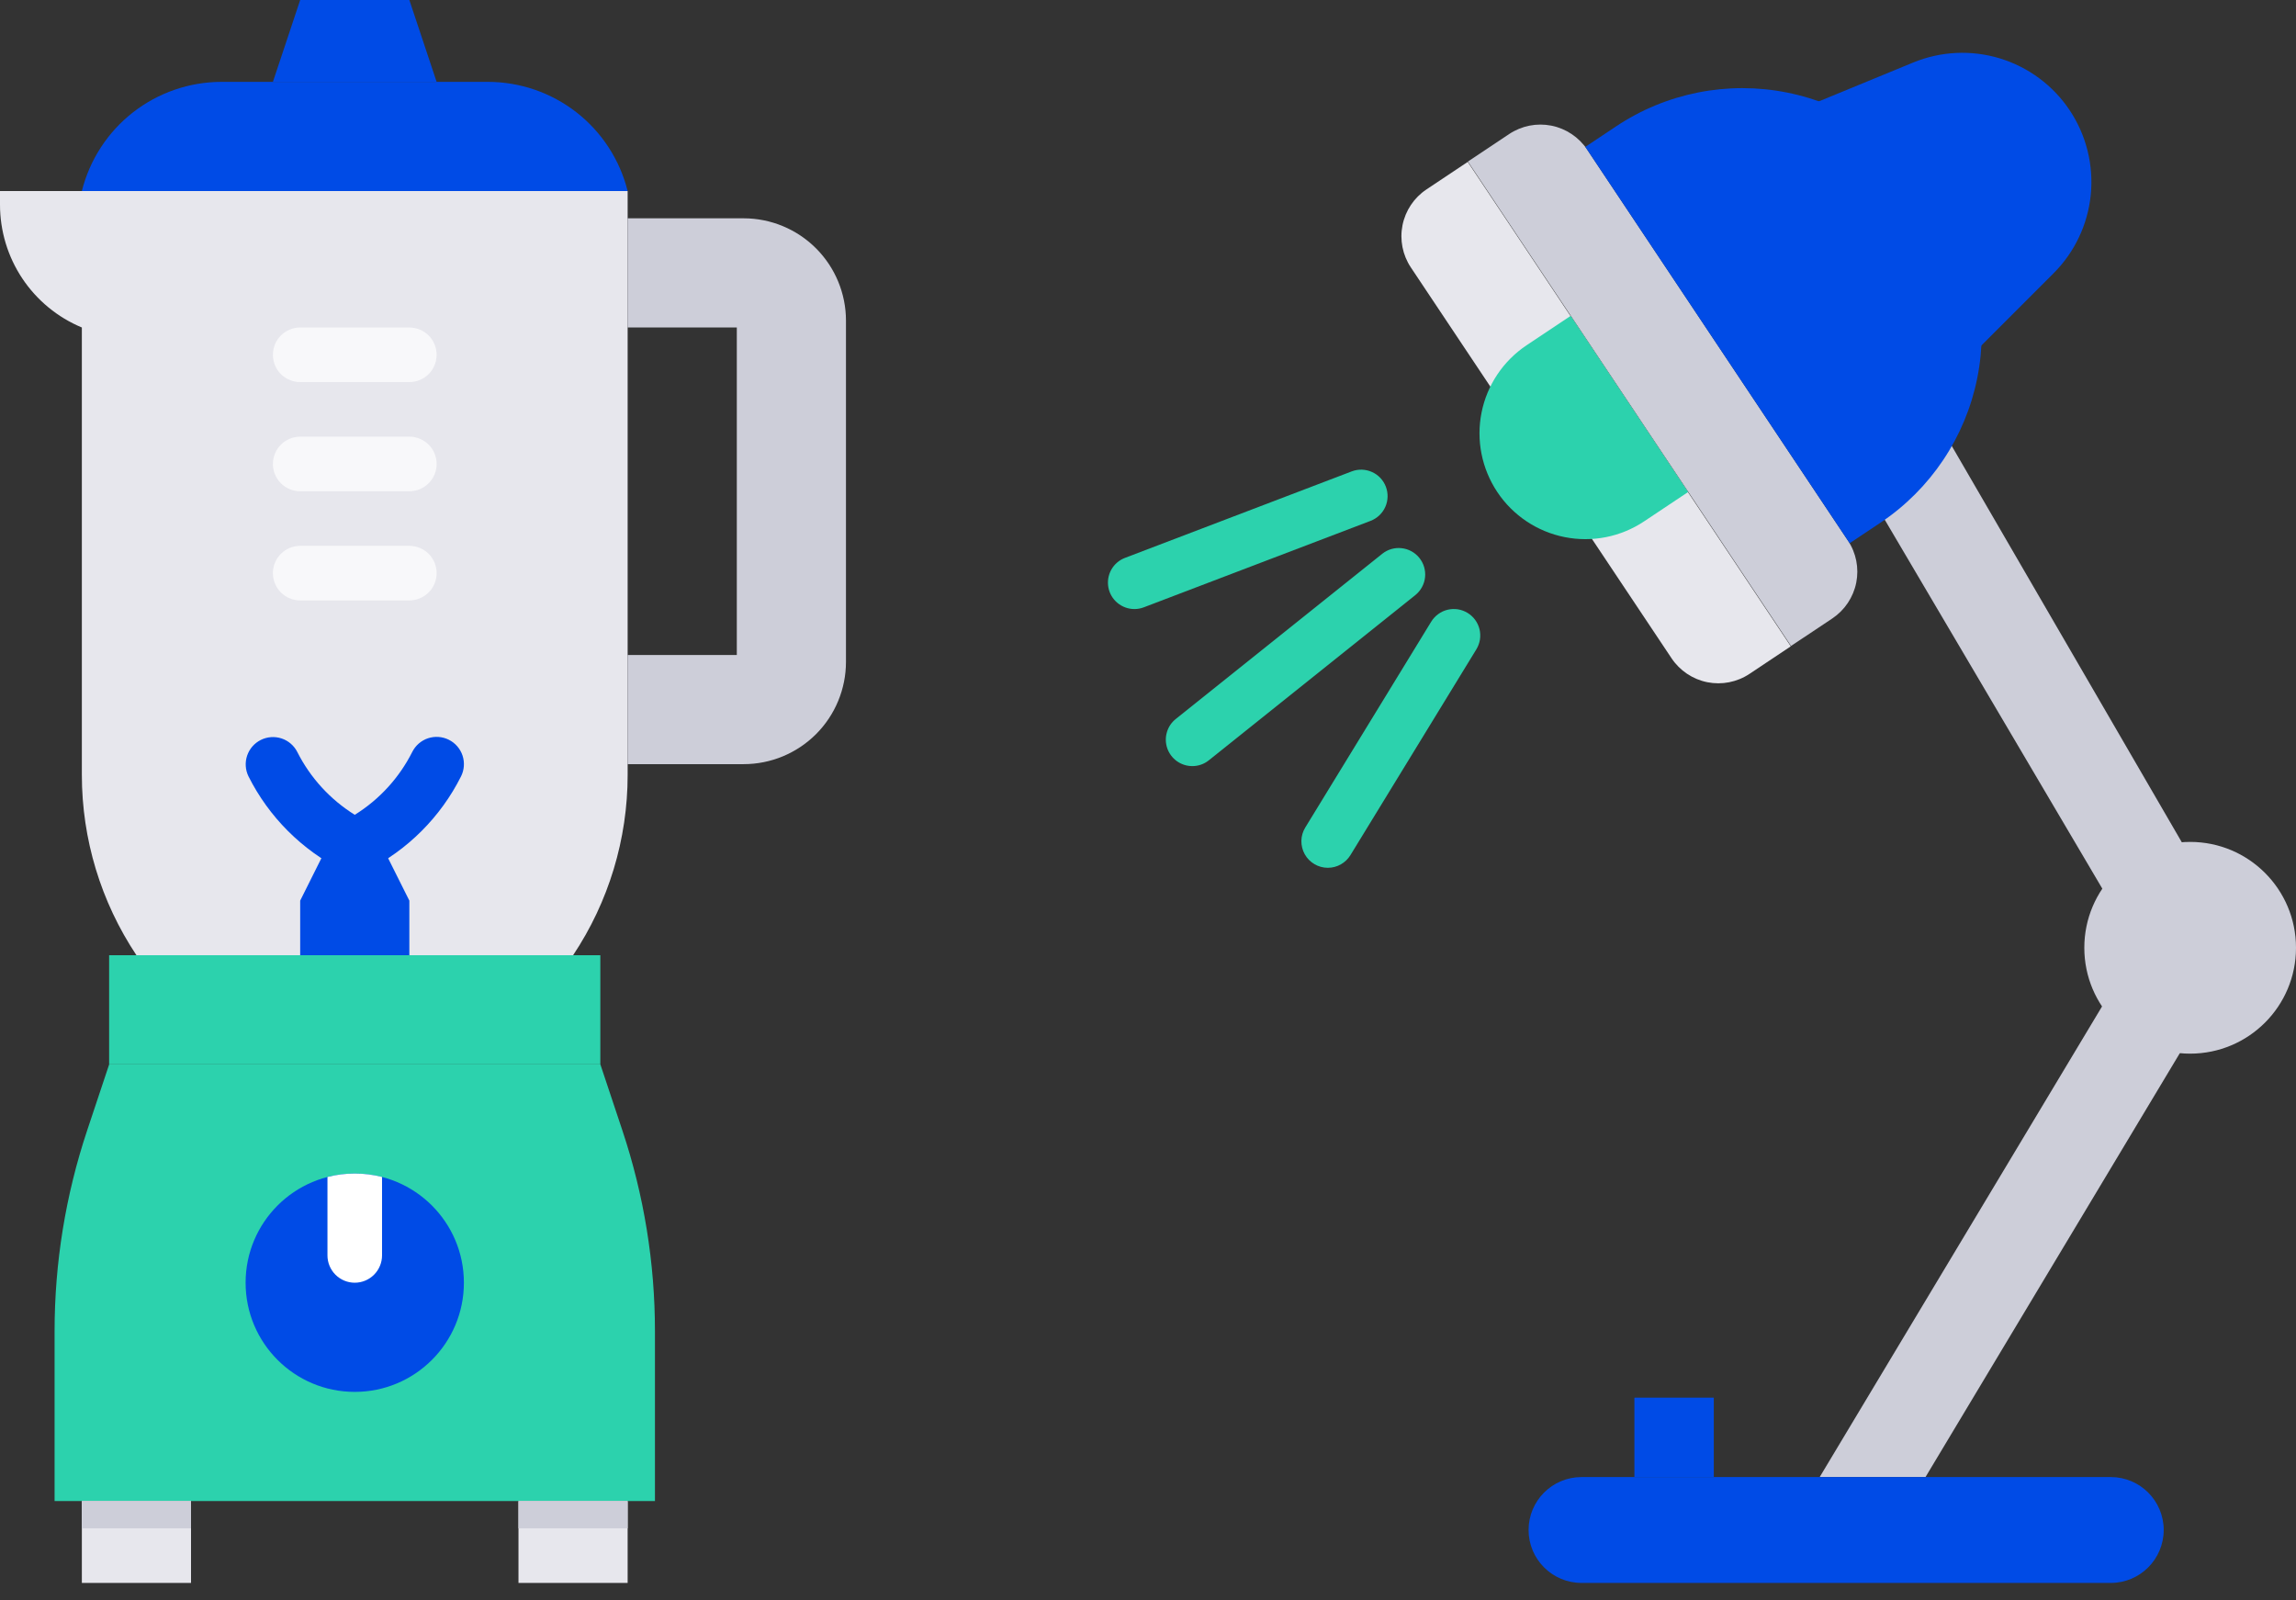 <svg width="66" height="46" viewBox="0 0 66 46" fill="none" xmlns="http://www.w3.org/2000/svg">
<rect x="0" y="0" width="66" height="46" fill="#333333" stroke="none"/>
<path d="M61.436 27.242L52.308 42.455H55.35L64.478 27.242H61.436Z" fill="#CDCED9"/>
<path d="M61.435 27.242L51.699 10.735L54.741 10.469L64.478 27.242H61.435Z" fill="#CDCED9"/>
<path d="M60.675 42.455H45.462C44.622 42.455 43.94 43.136 43.94 43.976C43.94 44.817 44.622 45.498 45.462 45.498H60.675C61.515 45.498 62.197 44.817 62.197 43.976C62.197 43.136 61.515 42.455 60.675 42.455Z" fill="#004BE6"/>
<path d="M32.61 17.506C32.432 17.506 32.26 17.444 32.123 17.33C31.986 17.217 31.893 17.058 31.861 16.884C31.829 16.709 31.859 16.528 31.946 16.373C32.033 16.218 32.172 16.098 32.339 16.035L38.859 13.548C39.047 13.477 39.256 13.484 39.439 13.567C39.623 13.649 39.766 13.801 39.837 13.989C39.909 14.177 39.903 14.386 39.822 14.569C39.74 14.753 39.589 14.897 39.401 14.97L32.88 17.456C32.794 17.489 32.702 17.506 32.61 17.506Z" fill="#2CD2AD"/>
<path d="M34.273 22.02C34.115 22.02 33.962 21.971 33.833 21.88C33.705 21.789 33.607 21.66 33.555 21.512C33.503 21.363 33.498 21.202 33.542 21.05C33.585 20.898 33.675 20.764 33.798 20.666L39.738 15.914C39.895 15.79 40.096 15.733 40.295 15.757C40.494 15.78 40.676 15.88 40.801 16.037C40.927 16.194 40.985 16.393 40.964 16.593C40.943 16.792 40.843 16.975 40.688 17.102L34.748 21.854C34.613 21.962 34.446 22.021 34.273 22.02Z" fill="#2CD2AD"/>
<path d="M38.169 24.943C38.034 24.943 37.901 24.907 37.785 24.838C37.668 24.77 37.572 24.672 37.506 24.554C37.44 24.436 37.407 24.302 37.409 24.167C37.412 24.032 37.45 23.9 37.521 23.785L41.141 17.869C41.194 17.783 41.262 17.709 41.343 17.651C41.423 17.592 41.515 17.549 41.612 17.526C41.709 17.503 41.81 17.499 41.909 17.514C42.007 17.53 42.102 17.565 42.187 17.617C42.272 17.669 42.346 17.737 42.405 17.818C42.464 17.899 42.506 17.99 42.53 18.087C42.553 18.185 42.557 18.285 42.542 18.384C42.526 18.483 42.491 18.577 42.439 18.663L38.819 24.579C38.75 24.691 38.655 24.782 38.541 24.846C38.428 24.91 38.299 24.943 38.169 24.943Z" fill="#2CD2AD"/>
<path d="M46.982 40.173H49.264V42.455H46.982V40.173Z" fill="#004BE6"/>
<path d="M62.957 30.285C64.638 30.285 66 28.922 66 27.242C66 25.561 64.638 24.199 62.957 24.199C61.277 24.199 59.915 25.561 59.915 27.242C59.915 28.922 61.277 30.285 62.957 30.285Z" fill="#CDCED9"/>
<path d="M59.032 7.854L55.699 11.188L50.634 3.593L54.994 1.798C55.787 1.471 56.669 1.429 57.49 1.679C58.31 1.93 59.019 2.457 59.495 3.17C59.971 3.884 60.185 4.741 60.101 5.595C60.016 6.449 59.639 7.247 59.032 7.854Z" fill="#004BE6"/>
<path d="M42.196 4.644L43.383 3.852C43.74 3.615 44.176 3.528 44.597 3.612C45.017 3.696 45.387 3.944 45.625 4.3L53.118 15.534C53.356 15.89 53.443 16.327 53.359 16.747C53.275 17.168 53.027 17.538 52.671 17.776L51.484 18.567L42.196 4.644Z" fill="#CDCED9"/>
<path d="M51.478 18.577L50.292 19.368C49.935 19.606 49.499 19.693 49.078 19.609C48.658 19.525 48.288 19.277 48.05 18.921L40.556 7.687C40.318 7.33 40.232 6.894 40.316 6.473C40.4 6.053 40.647 5.683 41.004 5.445L42.191 4.653L51.478 18.577Z" fill="#E7E7ED"/>
<path d="M47.26 14.986C46.589 15.434 45.767 15.596 44.976 15.438C44.184 15.28 43.488 14.814 43.041 14.143C42.593 13.471 42.43 12.65 42.588 11.858C42.746 11.067 43.212 10.371 43.884 9.923L45.15 9.079L48.526 14.142L47.26 14.986Z" fill="#2CD2AD"/>
<path d="M45.571 4.222L46.453 3.634C47.897 2.67 49.666 2.32 51.369 2.66C53.072 3 54.57 4.003 55.534 5.448L55.865 5.944C56.829 7.389 57.179 9.158 56.839 10.861C56.499 12.564 55.496 14.062 54.052 15.026L53.17 15.614L45.571 4.222L45.571 4.222Z" fill="#004BE6"/>
<path d="M18.827 43.145H1.569V38.26C1.569 36.3 1.885 34.352 2.505 32.493L3.138 30.594H17.258L17.891 32.493C18.511 34.352 18.827 36.3 18.827 38.26V43.145Z" fill="#2CD2AD"/>
<path d="M16.474 27.456H3.922C2.899 25.921 2.353 24.118 2.353 22.274V9.413C1.656 9.123 1.061 8.633 0.642 8.005C0.223 7.377 0 6.638 0 5.883V5.491H18.042V22.274C18.042 24.118 17.497 25.921 16.474 27.456Z" fill="#E7E7ED"/>
<path d="M18.042 5.491H2.353C2.577 4.595 3.094 3.799 3.822 3.23C4.551 2.662 5.448 2.353 6.372 2.353H14.023C14.947 2.353 15.844 2.662 16.573 3.23C17.301 3.799 17.818 4.595 18.042 5.491Z" fill="#004BE6"/>
<path d="M3.137 27.456H17.257V30.593H3.137V27.456Z" fill="#2CD2AD"/>
<path d="M21.376 6.275H18.042V9.413H21.18V18.827H18.042V21.964H21.376C22.156 21.964 22.904 21.654 23.456 21.103C24.008 20.551 24.318 19.803 24.318 19.023V9.217C24.318 8.437 24.008 7.689 23.456 7.137C22.904 6.585 22.156 6.275 21.376 6.275Z" fill="#CDCED9"/>
<path d="M10.197 40.007C11.93 40.007 13.335 38.602 13.335 36.869C13.335 35.136 11.93 33.731 10.197 33.731C8.464 33.731 7.06 35.136 7.06 36.869C7.06 38.602 8.464 40.007 10.197 40.007Z" fill="#004BE6"/>
<path d="M2.353 43.145H5.491V45.498H2.353V43.145Z" fill="#E7E7ED"/>
<path d="M14.904 43.145H18.042V45.498H14.904V43.145Z" fill="#E7E7ED"/>
<path d="M2.353 43.145H5.491V43.929H2.353V43.145Z" fill="#CDCED9"/>
<path d="M14.904 43.145H18.042V43.929H14.904V43.145Z" fill="#CDCED9"/>
<path d="M11.767 10.982H8.629C8.421 10.982 8.222 10.9 8.074 10.753C7.927 10.606 7.845 10.406 7.845 10.198C7.845 9.99 7.927 9.79 8.074 9.643C8.222 9.496 8.421 9.414 8.629 9.414H11.767C11.975 9.414 12.175 9.496 12.322 9.643C12.469 9.79 12.551 9.99 12.551 10.198C12.551 10.406 12.469 10.606 12.322 10.753C12.175 10.9 11.975 10.982 11.767 10.982Z" fill="#F8F8FA"/>
<path d="M11.767 14.12H8.629C8.421 14.12 8.222 14.037 8.074 13.89C7.927 13.743 7.845 13.544 7.845 13.336C7.845 13.128 7.927 12.928 8.074 12.781C8.222 12.634 8.421 12.551 8.629 12.551H11.767C11.975 12.551 12.175 12.634 12.322 12.781C12.469 12.928 12.551 13.128 12.551 13.336C12.551 13.544 12.469 13.743 12.322 13.89C12.175 14.037 11.975 14.12 11.767 14.12Z" fill="#F8F8FA"/>
<path d="M11.767 17.258H8.629C8.421 17.258 8.222 17.175 8.074 17.028C7.927 16.881 7.845 16.681 7.845 16.473C7.845 16.265 7.927 16.066 8.074 15.919C8.222 15.772 8.421 15.689 8.629 15.689H11.767C11.975 15.689 12.175 15.772 12.322 15.919C12.469 16.066 12.551 16.265 12.551 16.473C12.551 16.681 12.469 16.881 12.322 17.028C12.175 17.175 11.975 17.258 11.767 17.258Z" fill="#F8F8FA"/>
<path d="M8.629 27.456V25.887L9.413 24.318H10.982L11.767 25.887V27.456H8.629Z" fill="#004BE6"/>
<path d="M12.902 21.263C12.716 21.17 12.501 21.155 12.303 21.22C12.106 21.286 11.943 21.428 11.85 21.614C11.476 22.356 10.905 22.981 10.198 23.42C9.492 22.981 8.92 22.356 8.546 21.614C8.452 21.429 8.289 21.29 8.093 21.225C7.896 21.16 7.682 21.176 7.497 21.268C7.311 21.361 7.17 21.523 7.104 21.719C7.038 21.915 7.052 22.13 7.143 22.315C7.73 23.484 8.679 24.432 9.847 25.02C9.849 25.02 9.85 25.02 9.851 25.02C9.96 25.074 10.079 25.102 10.2 25.102C10.321 25.102 10.441 25.074 10.549 25.02C11.717 24.432 12.666 23.484 13.253 22.315C13.346 22.129 13.361 21.914 13.296 21.717C13.23 21.519 13.088 21.356 12.902 21.263Z" fill="#004BE6"/>
<path d="M12.551 2.353H7.845L8.629 0H11.767L12.551 2.353Z" fill="#004BE6"/>
<path d="M10.982 33.83V36.084C10.982 36.292 10.899 36.492 10.752 36.639C10.605 36.786 10.406 36.869 10.197 36.869C9.989 36.869 9.79 36.786 9.643 36.639C9.496 36.492 9.413 36.292 9.413 36.084V33.83C9.928 33.698 10.467 33.698 10.982 33.83Z" fill="white"/>
</svg>
